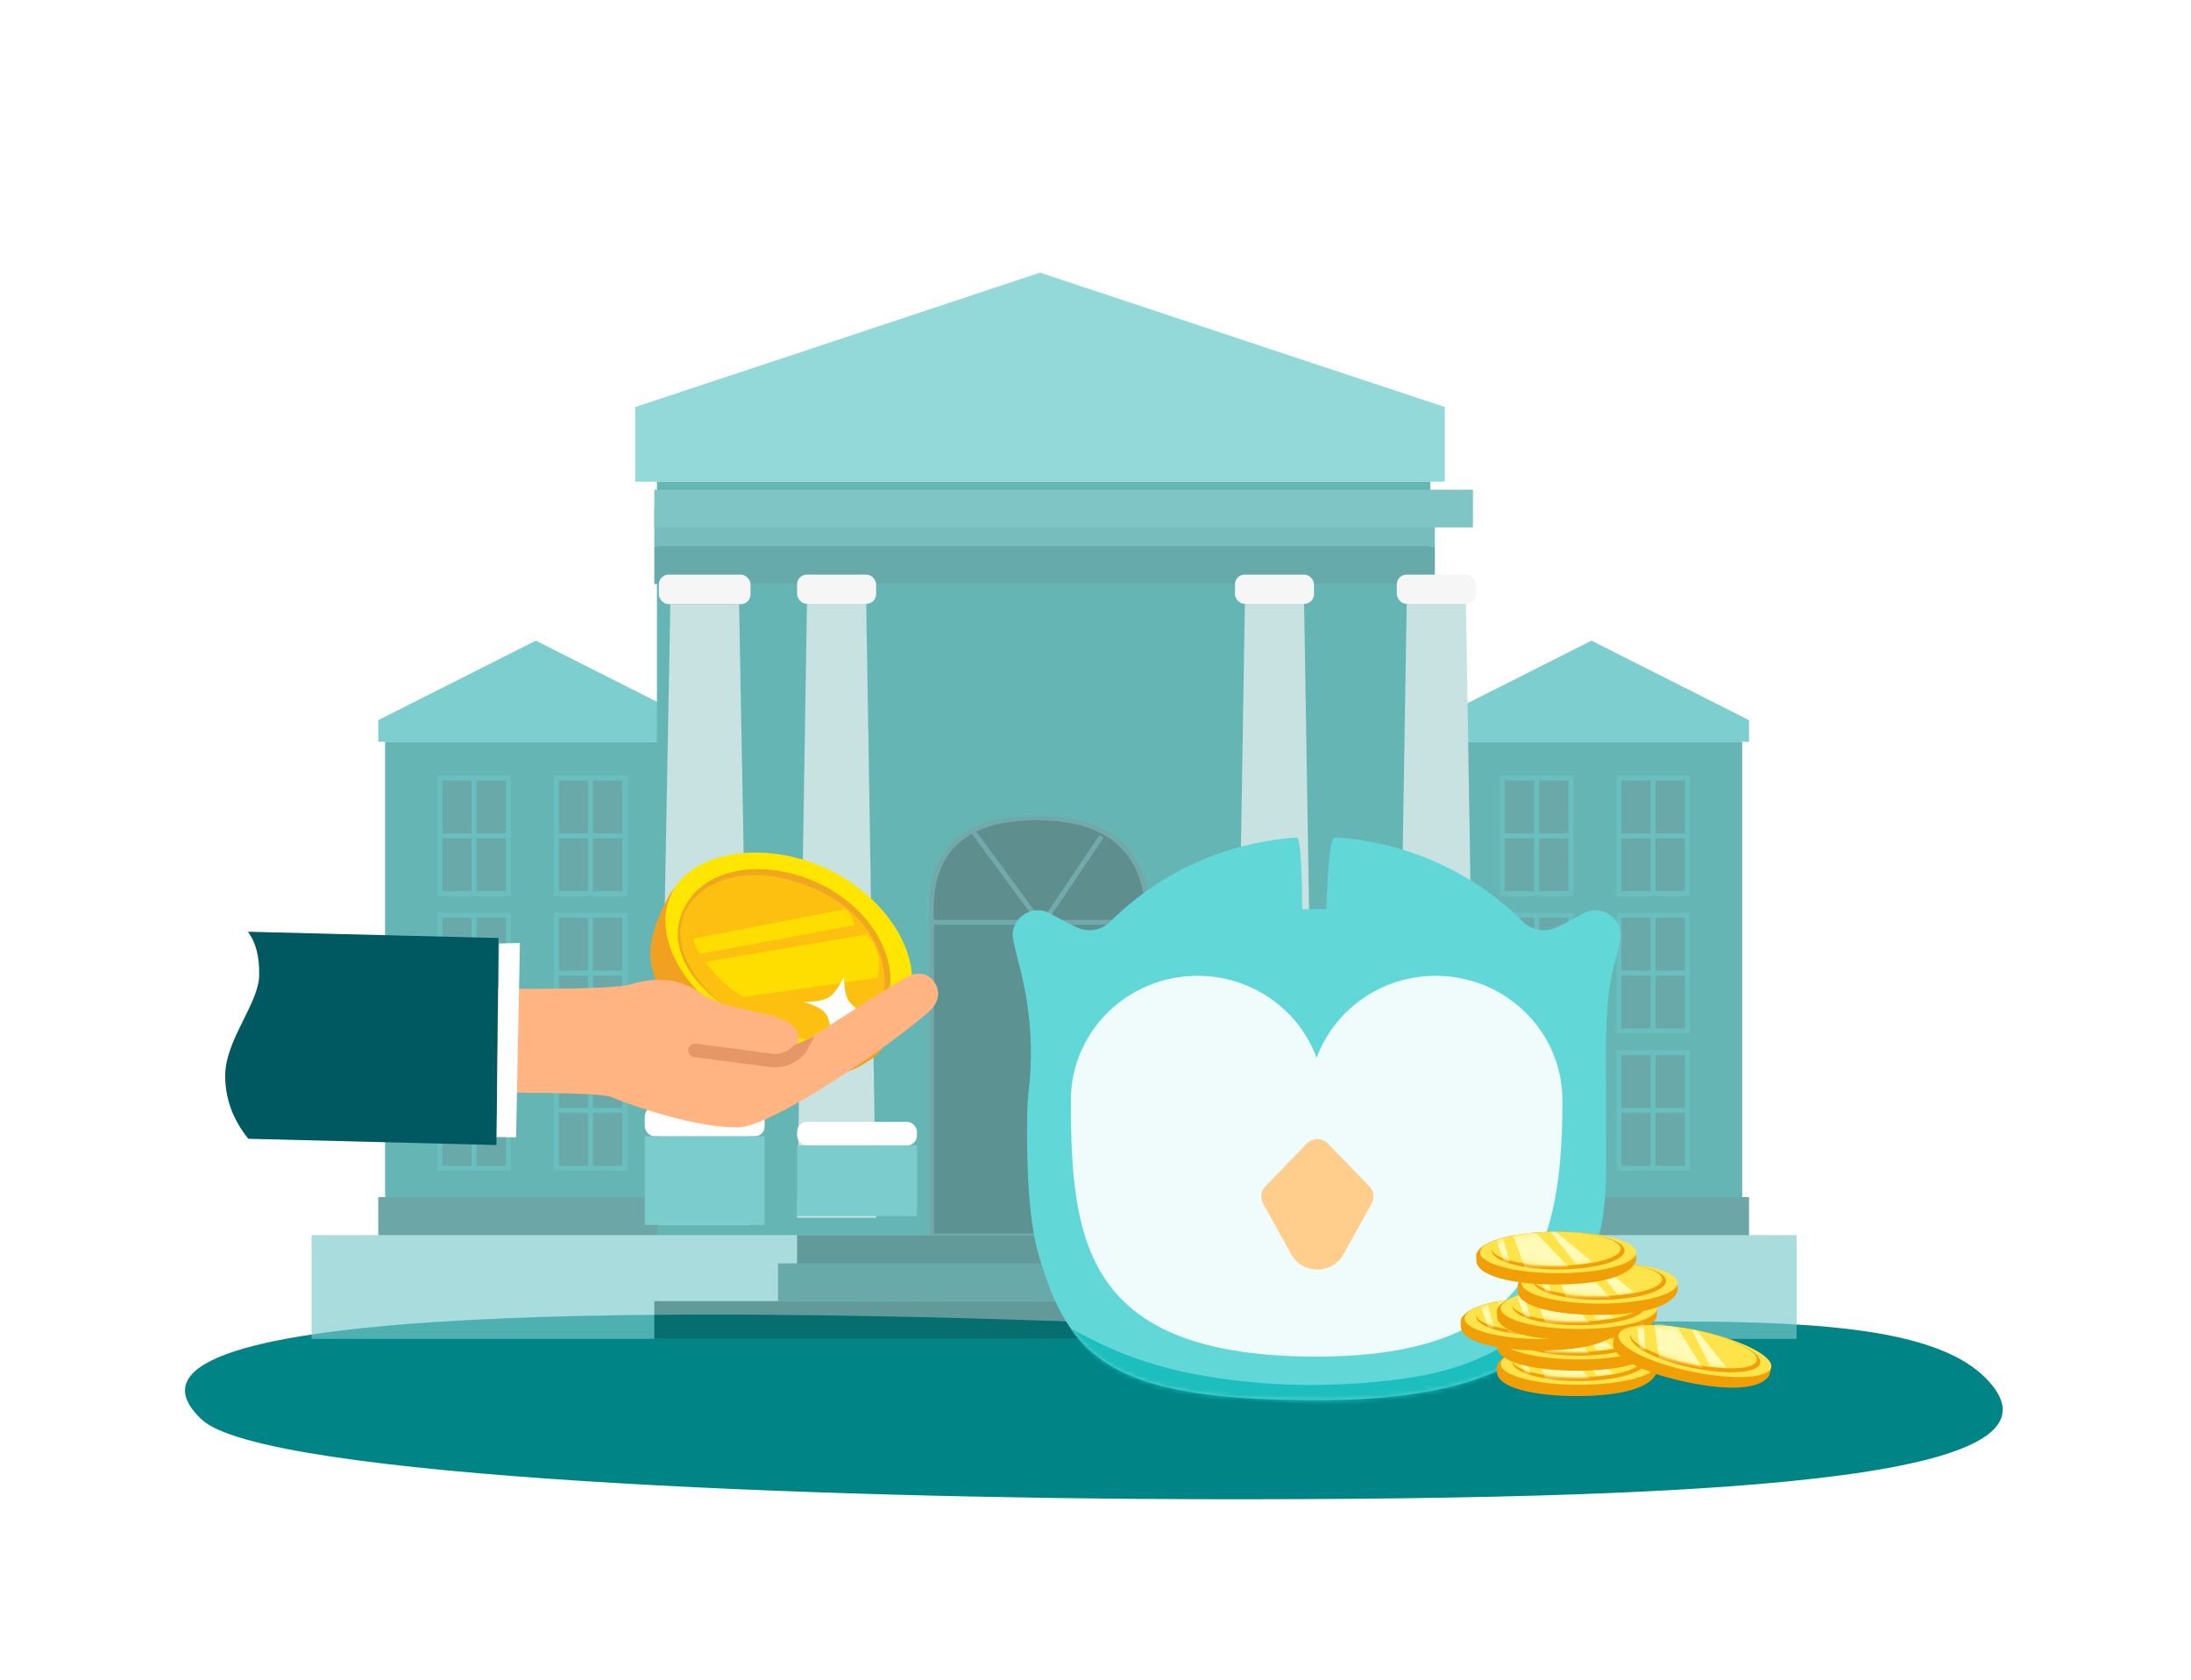 <svg xmlns="http://www.w3.org/2000/svg" xmlns:xlink="http://www.w3.org/1999/xlink" width="450" height="345" viewBox="0 0 450 345">
    <defs>
        <path id="a" d="M121.873 57.993c.02-14.083-.538-23.636 1.697-32.016.416-1.56.798-3.178 1.158-4.856.928-4.316-3.776-7.664-7.68-5.45a80.575 80.575 0 0 1-5.389 2.812 6.067 6.067 0 0 1-6.86-1.182C94.819 7.371 81.233.916 66.133 0c-.82-.05-1.389 4.862-1.71 14.734h-4.966C59.361 4.884 58.99-.02 58.343.023c-14.956.995-28.404 7.426-38.306 17.274a6.066 6.066 0 0 1-6.861 1.18 80.803 80.803 0 0 1-5.378-2.807c-3.902-2.213-8.606 1.134-7.68 5.45.36 1.666.738 3.273 1.15 4.823C3.5 34.323 4.29 43.002 3.317 51.609a56.83 56.83 0 0 0-.36 6.384c-.135 12.72.676 22.039 2.433 27.954 6.27 21.108 14.795 29.643 57.178 29.643 42.382 0 50.796-14.32 55.621-26.851 4.168-10.824 3.664-16.662 3.684-30.746z"/>
        <ellipse id="c" cx="13.231" cy="3.48" rx="13.231" ry="3.48"/>
        <ellipse id="e" cx="13.231" cy="3.48" rx="13.231" ry="3.48"/>
        <ellipse id="g" cx="13.231" cy="3.48" rx="13.231" ry="3.48"/>
        <ellipse id="i" cx="13.231" cy="3.48" rx="13.231" ry="3.48"/>
        <ellipse id="k" cx="13.231" cy="3.48" rx="13.231" ry="3.48"/>
        <ellipse id="m" cx="13.231" cy="3.48" rx="13.231" ry="3.48"/>
        <ellipse id="o" cx="13.231" cy="3.48" rx="13.231" ry="3.48"/>
        <filter id="q" width="150%" height="157.1%" x="-25%" y="-28.6%" filterUnits="objectBoundingBox">
            <feOffset dx="-5" dy="-1" in="SourceAlpha" result="shadowOffsetOuter1"/>
            <feGaussianBlur in="shadowOffsetOuter1" result="shadowBlurOuter1" stdDeviation="1.5"/>
            <feColorMatrix in="shadowBlurOuter1" result="shadowMatrixOuter1" values="0 0 0 0 0 0 0 0 0 0 0 0 0 0 0 0 0 0 0.135 0"/>
            <feMerge>
                <feMergeNode in="shadowMatrixOuter1"/>
                <feMergeNode in="SourceGraphic"/>
            </feMerge>
        </filter>
    </defs>
    <g fill="none" fill-rule="evenodd">
        <path fill="#008486" d="M408 283.211c-18.796-19.4-88.474-8.18-182.569-11.593-94.094-3.413-208.79-3.359-184.007 19.94 12.792 12.026 127.57 16.18 204.385 16.366C365 308.211 426.796 302.611 408 283.211z"/>
        <g opacity=".642">
            <path fill="#35B3B5" d="M77.686 147.913l32.36-16.329 32.36 16.329v4.453h-64.72z"/>
            <path fill="#1B7576" d="M77.686 263.697h64.719v-17.813h-64.72z"/>
            <path fill="#118C8C" d="M79.093 152.366h61.905v93.518H79.093z"/>
            <g fill="#157979" stroke="#169C9C">
                <path d="M90.348 159.788h7.035v11.875h-7.035zM97.383 159.788h7.035v11.875h-7.035zM90.348 171.663h7.035v11.875h-7.035zM97.383 171.663h7.035v11.875h-7.035zM114.266 159.788h7.035v11.875h-7.035zM121.301 159.788h7.035v11.875h-7.035zM114.266 171.663h7.035v11.875h-7.035zM121.301 171.663h7.035v11.875h-7.035z"/>
                <g>
                    <path d="M90.348 187.992h7.035v11.875h-7.035zM97.383 187.992h7.035v11.875h-7.035zM90.348 199.867h7.035v11.875h-7.035zM97.383 199.867h7.035v11.875h-7.035zM114.266 187.992h7.035v11.875h-7.035zM121.301 187.992h7.035v11.875h-7.035zM114.266 199.867h7.035v11.875h-7.035zM121.301 199.867h7.035v11.875h-7.035z"/>
                </g>
                <g>
                    <path d="M90.348 216.195h7.035v11.875h-7.035zM97.383 216.195h7.035v11.875h-7.035zM90.348 228.07h7.035v11.875h-7.035zM97.383 228.07h7.035v11.875h-7.035zM114.266 216.195h7.035v11.875h-7.035zM121.301 216.195h7.035v11.875h-7.035zM114.266 228.07h7.035v11.875h-7.035zM121.301 228.07h7.035v11.875h-7.035z"/>
                </g>
            </g>
            <path fill="#35B3B5" d="M359.224 147.913l-32.36-16.329-32.359 16.329v4.453h64.72z"/>
            <path fill="#1B7576" d="M359.224 263.697h-64.719v-17.813h64.72z"/>
            <path fill="#118C8C" d="M357.817 152.366h-61.905v93.518h61.905z"/>
            <g fill="#157979" stroke="#169C9C">
                <path d="M346.562 159.788h-7.035v11.875h7.035zM339.527 159.788h-7.035v11.875h7.035zM346.562 171.663h-7.035v11.875h7.035zM339.527 171.663h-7.035v11.875h7.035zM322.644 159.788h-7.035v11.875h7.035zM315.609 159.788h-7.035v11.875h7.035zM322.644 171.663h-7.035v11.875h7.035zM315.609 171.663h-7.035v11.875h7.035z"/>
                <g>
                    <path d="M346.562 187.992h-7.035v11.875h7.035zM339.527 187.992h-7.035v11.875h7.035zM346.562 199.867h-7.035v11.875h7.035zM339.527 199.867h-7.035v11.875h7.035zM322.644 187.992h-7.035v11.875h7.035zM315.609 187.992h-7.035v11.875h7.035zM322.644 199.867h-7.035v11.875h7.035zM315.609 199.867h-7.035v11.875h7.035z"/>
                </g>
                <g>
                    <path d="M346.562 216.195h-7.035v11.875h7.035zM339.527 216.195h-7.035v11.875h7.035zM346.562 228.07h-7.035v11.875h7.035zM339.527 228.07h-7.035v11.875h7.035zM322.644 216.195h-7.035v11.875h7.035zM315.609 216.195h-7.035v11.875h7.035zM322.644 228.07h-7.035v11.875h7.035zM315.609 228.07h-7.035v11.875h7.035z"/>
                </g>
            </g>
            <path fill="#58C4C5" d="M130.474 83.609L213.61 56l83.134 27.609v15.338H130.474z"/>
            <path fill="#118C8C" d="M134.928 98.947h158.846v156.45H134.928z"/>
            <g stroke="#247B7C">
                <path fill="#025555" d="M191.34 186.375h44.537v67.488H191.34z"/>
                <path fill="#045050" d="M212.866 167.969c15.34 0 23.01 7.158 23.01 21.473h-44.535c-.99-14.315 6.185-21.473 21.525-21.473z"/>
                <path d="M213.609 189.442l-14.103-19.172M214.35 189.442l11.877-17.639"/>
            </g>
            <path fill="#2D9899" d="M134.385 104.451h160.321v7.752H134.385z"/>
            <path fill="#117B7C" d="M134.385 112.204h160.321v7.752H134.385z"/>
            <g transform="translate(132.43 118.018)">
                <rect width="18.823" height="6.072" x="2.896" fill="#F1F1F1" rx="2"/>
                <path fill="#A9D2D2" d="M5.249 6.072h14.117l2.353 127.507H2.896z"/>
                <g transform="translate(0 109.292)">
                    <rect width="24.615" height="6.072" fill="#FFF" rx="2"/>
                    <path fill="#31B1B2" d="M0 6.072h24.615v18.215H0z"/>
                </g>
            </g>
            <g transform="translate(163.712 118.018)">
                <rect width="16.23" height="6.005" fill="#F1F1F1" rx="2"/>
                <path fill="#A9D2D2" d="M2.029 6.005H14.2l2.029 126.107H0z"/>
            </g>
            <g transform="translate(253.647 118.018)">
                <rect width="16.23" height="6.005" fill="#F1F1F1" rx="2"/>
                <path fill="#A9D2D2" d="M2.029 6.005H14.2l2.029 126.107H0z"/>
            </g>
            <g transform="translate(286.885 118.018)">
                <rect width="16.23" height="6.005" fill="#F1F1F1" rx="2"/>
                <path fill="#A9D2D2" d="M2.029 6.005H14.2l2.029 126.107H0z"/>
            </g>
            <path fill="#3AA5A6" d="M134.385 100.575h168.141v7.752H134.385z"/>
            <g transform="translate(163.712 230.425)">
                <rect width="24.615" height="4.838" fill="#FFF" rx="2"/>
                <path fill="#31B1B2" d="M0 4.838h24.615v14.515H0z"/>
            </g>
            <g transform="translate(249.737 230.425)">
                <rect width="24.615" height="4.838" fill="#FFF" rx="2"/>
                <path fill="#31B1B2" d="M0 4.838h24.615v14.515H0z"/>
            </g>
            <g transform="translate(284.93 230.425)">
                <rect width="24.615" height="4.838" fill="#FFF" rx="2"/>
                <path fill="#31B1B2" d="M0 4.838h24.615v14.515H0z"/>
            </g>
            <path fill="#7AC8C9" d="M64 253.681h305V275H64z"/>
            <path fill="#0B6262" d="M163.712 253.681h101.667v7.752H163.712z"/>
            <path fill="#147979" d="M159.801 259.496h121.218v7.752H159.801z"/>
            <path fill="#0B6262" d="M134.385 267.248h160.321V275H134.385z"/>
        </g>
        <g transform="translate(208 172)">
            <mask id="b" fill="#fff">
                <use xlink:href="#a"/>
            </mask>
            <use fill="#62D7D7" xlink:href="#a"/>
            <path fill="#1DBEBE" d="M118.687 87.422c-3.569 7.499-11.13 13.259-18.775 17.516-7.132 3.973-15.883 6.886-35.3 7.48-10.422.32-22.869-.883-32.464-3.335-13.302-3.4-20.889-9.072-20.207-8.043 3.826 5.78 7.144 7.839 8.704 8.843 9.236 5.95 18.96 5.707 22.866 5.707 18.275 0 41.893 5.265 62.46-8.953 20.566-14.218 14.827-23.651 12.716-19.215z" mask="url(#b)"/>
        </g>
        <path fill="#FFF" d="M294.88 200.425c-11.252 0-20.835 7.018-24.462 16.84-3.626-9.822-13.208-16.84-24.461-16.84-14.368 0-26.016 11.44-26.016 25.55 0 29.084 2.857 52.662 50.477 52.662 44.976 0 50.478-23.578 50.478-52.661 0-14.111-11.648-25.551-26.015-25.551" opacity=".901"/>
        <path fill="#FFCD8C" d="M275.92 257.635l5.778-10.416a3.03 3.03 0 0 0-.463-3.568l-8.503-8.76c-1.174-1.21-3.155-1.21-4.327 0l-8.505 8.76a3.03 3.03 0 0 0-.463 3.568l5.778 10.416c2.294 4.138 8.411 4.138 10.706 0"/>
        <g>
            <g transform="translate(307.443 275.917)">
                <path fill="#F19F07" d="M16.415 10.828c9.12 0 15.221-1.72 16.368-4.792.16-.43.084-1.49 0-1.72C31.77 1.55 24.838 0 16.415 0 8.026 0 1.099 1.737.04 4.487c-.092.24 0 1.175 0 1.424 0 3.097 7.254 4.917 16.374 4.917z"/>
                <ellipse cx="16.839" cy="4.254" fill="#FEE34B" rx="16.037" ry="4.254"/>
                <ellipse cx="16.839" cy="3.867" fill="#F19F07" rx="13.632" ry="3.867"/>
                <g transform="translate(3.207)">
                    <mask id="d" fill="#fff">
                        <use xlink:href="#c"/>
                    </mask>
                    <use fill="#FEE34B" xlink:href="#c"/>
                    <path fill="#FFFBB6" d="M4.243.287L6.819 7.47l9.124-.123L9.149.287zM.603.722l1.884 5.466h1.178L2.134.721zM12.025 0l5.326 6.655 3.462-.357L13.117 0z" mask="url(#d)"/>
                </g>
            </g>
            <g transform="translate(307.443 270.708)">
                <path fill="#F19F07" d="M16.415 10.828c9.12 0 15.221-1.72 16.368-4.792.16-.43.084-1.49 0-1.72C31.77 1.55 24.838 0 16.415 0 8.026 0 1.099 1.737.04 4.487c-.092.24 0 1.175 0 1.424 0 3.097 7.254 4.917 16.374 4.917z"/>
                <ellipse cx="16.839" cy="4.254" fill="#FEE34B" rx="16.037" ry="4.254"/>
                <ellipse cx="16.839" cy="3.867" fill="#F19F07" rx="13.632" ry="3.867"/>
                <g transform="translate(3.207)">
                    <mask id="f" fill="#fff">
                        <use xlink:href="#e"/>
                    </mask>
                    <use fill="#FEE34B" xlink:href="#e"/>
                    <path fill="#FFFBB6" d="M4.243.287L6.819 7.47l9.124-.123L9.149.287zM.603.722l1.884 5.466h1.178L2.134.721zM12.025 0l5.326 6.655 3.462-.357L13.117 0z" mask="url(#f)"/>
                </g>
            </g>
            <g transform="translate(300 266.542)">
                <path fill="#F19F07" d="M16.415 10.828c9.12 0 15.221-1.72 16.368-4.792.16-.43.084-1.49 0-1.72C31.77 1.55 24.838 0 16.415 0 8.026 0 1.099 1.737.04 4.487c-.092.24 0 1.175 0 1.424 0 3.097 7.254 4.917 16.374 4.917z"/>
                <ellipse cx="16.839" cy="4.254" fill="#FEE34B" rx="16.037" ry="4.254"/>
                <ellipse cx="16.839" cy="3.867" fill="#F19F07" rx="13.632" ry="3.867"/>
                <g transform="translate(3.207)">
                    <mask id="h" fill="#fff">
                        <use xlink:href="#g"/>
                    </mask>
                    <use fill="#FEE34B" xlink:href="#g"/>
                    <path fill="#FFFBB6" d="M4.243.287L6.819 7.47l9.124-.123L9.149.287zM.603.722l1.884 5.466h1.178L2.134.721zM12.025 0l5.326 6.655 3.462-.357L13.117 0z" mask="url(#h)"/>
                </g>
            </g>
            <g transform="translate(307.443 264.458)">
                <path fill="#F19F07" d="M16.415 10.828c9.12 0 15.221-1.72 16.368-4.792.16-.43.084-1.49 0-1.72C31.77 1.55 24.838 0 16.415 0 8.026 0 1.099 1.737.04 4.487c-.092.24 0 1.175 0 1.424 0 3.097 7.254 4.917 16.374 4.917z"/>
                <ellipse cx="16.839" cy="4.254" fill="#FEE34B" rx="16.037" ry="4.254"/>
                <ellipse cx="16.839" cy="3.867" fill="#F19F07" rx="13.632" ry="3.867"/>
                <g transform="translate(3.207)">
                    <mask id="j" fill="#fff">
                        <use xlink:href="#i"/>
                    </mask>
                    <use fill="#FEE34B" xlink:href="#i"/>
                    <path fill="#FFFBB6" d="M4.243.287L6.819 7.47l9.124-.123L9.149.287zM.603.722l1.884 5.466h1.178L2.134.721zM12.025 0l5.326 6.655 3.462-.357L13.117 0z" mask="url(#j)"/>
                </g>
            </g>
            <g transform="translate(311.696 259.25)">
                <path fill="#F19F07" d="M16.415 10.828c9.12 0 15.221-1.72 16.368-4.792.16-.43.084-1.49 0-1.72C31.77 1.55 24.838 0 16.415 0 8.026 0 1.099 1.737.04 4.487c-.092.24 0 1.175 0 1.424 0 3.097 7.254 4.917 16.374 4.917z"/>
                <ellipse cx="16.839" cy="4.254" fill="#FEE34B" rx="16.037" ry="4.254"/>
                <ellipse cx="16.839" cy="3.867" fill="#F19F07" rx="13.632" ry="3.867"/>
                <g transform="translate(3.207)">
                    <mask id="l" fill="#fff">
                        <use xlink:href="#k"/>
                    </mask>
                    <use fill="#FEE34B" xlink:href="#k"/>
                    <path fill="#FFFBB6" d="M4.243.287L6.819 7.47l9.124-.123L9.149.287zM.603.722l1.884 5.466h1.178L2.134.721zM12.025 0l5.326 6.655 3.462-.357L13.117 0z" mask="url(#l)"/>
                </g>
            </g>
            <g transform="translate(303.19 253)">
                <path fill="#F19F07" d="M16.415 10.828c9.12 0 15.221-1.72 16.368-4.792.16-.43.084-1.49 0-1.72C31.77 1.55 24.838 0 16.415 0 8.026 0 1.099 1.737.04 4.487c-.092.24 0 1.175 0 1.424 0 3.097 7.254 4.917 16.374 4.917z"/>
                <ellipse cx="16.839" cy="4.254" fill="#FEE34B" rx="16.037" ry="4.254"/>
                <ellipse cx="16.839" cy="3.867" fill="#F19F07" rx="13.632" ry="3.867"/>
                <g transform="translate(3.207)">
                    <mask id="n" fill="#fff">
                        <use xlink:href="#m"/>
                    </mask>
                    <use fill="#FEE34B" xlink:href="#m"/>
                    <path fill="#FFFBB6" d="M4.243.287L6.819 7.47l9.124-.123L9.149.287zM.603.722l1.884 5.466h1.178L2.134.721zM12.025 0l5.326 6.655 3.462-.357L13.117 0z" mask="url(#n)"/>
                </g>
            </g>
            <g transform="rotate(12 -1117.462 1716.755)">
                <path fill="#F19F07" d="M16.415 10.828c9.12 0 15.221-1.72 16.368-4.792.16-.43.084-1.49 0-1.72C31.77 1.55 24.838 0 16.415 0 8.026 0 1.099 1.737.04 4.487c-.092.24 0 1.175 0 1.424 0 3.097 7.254 4.917 16.374 4.917z"/>
                <ellipse cx="16.839" cy="4.254" fill="#FEE34B" rx="16.037" ry="4.254"/>
                <ellipse cx="16.839" cy="3.867" fill="#F19F07" rx="13.632" ry="3.867"/>
                <g transform="translate(3.207)">
                    <mask id="p" fill="#fff">
                        <use xlink:href="#o"/>
                    </mask>
                    <use fill="#FEE34B" xlink:href="#o"/>
                    <path fill="#FFFBB6" d="M4.243.287L6.819 7.47l9.124-.123L9.149.287zM.603.722l1.884 5.466h1.178L2.134.721zM12.025 0l5.326 6.655 3.462-.357L13.117 0z" mask="url(#p)"/>
                </g>
            </g>
        </g>
        <g>
            <g filter="url(#q)" transform="rotate(-168 102.89 105.477)">
                <g fill="#FEDD00">
                    <path d="M12.375 29.272L38.65 19.67c2.305.915 4.15 1.83 5.532 2.744 1.383.914 2.536 1.829 3.458 2.743L16.524 37.502c-.922-.457-1.844-1.372-2.766-2.743-.922-1.372-1.383-3.201-1.383-5.487zM19.29 38.874l29.734-12.345c.687.604 1.148 1.06 1.383 1.371.234.31.465.768.691 1.372L22.055 41.617c-.51-.13-.97-.359-1.382-.686-.413-.327-.874-1.013-1.383-2.057z"/>
                </g>
                <path fill="#F1A11F" d="M26.182 43.598c13.989 3.712 29.178 2.344 31.743-7.135.927-3.428 2.38-9.249.69-13.668-2.984-7.803-11.627-14.114-20.702-15.72C18.592 3.66 13.071 9.81 10.311 12.544c-2.253 2.232-2.676 5.338-3.45 8.201-2.565 9.48 5.333 19.142 19.321 22.854z"/>
                <path fill="#FEE600" d="M26.182 48.765c13.989 3.712 28.585-1.603 31.15-11.082 2.564-9.48-6.697-20.173-20.686-23.886-13.989-3.712-28.601.885-31.166 10.365-2.564 9.479 6.714 20.89 20.702 24.603z"/>
                <path fill="#EFA71F" d="M27.109 45.467c11.906 3.24 24.2-.702 26.966-9.832 2.766-9.13-4.84-16.855-17.286-20.366-12.446-3.512-24.75.028-26.966 8.427-2.216 8.4 5.38 18.53 17.286 21.771z"/>
                <path fill="#FDC010" d="M28.935 44.498c13.829 2.81 22.817-2.81 24.892-9.832 2.074-7.023-4.65-15.905-17.038-19.397-12.388-3.493-23.673-.726-25.832 7.458-2.159 8.184 4.149 18.962 17.978 21.771z"/>
                <g fill="#FEDD00">
                    <path d="M12.375 29.272L38.65 19.67c2.305.915 4.15 1.83 5.532 2.744 1.383.914 2.536 1.829 3.458 2.743L16.524 37.502c-.922-.457-1.844-1.372-2.766-2.743-.922-1.372-1.383-3.201-1.383-5.487zM19.29 38.874l29.734-12.345c.687.604 1.148 1.06 1.383 1.371.234.31.465.768.691 1.372L22.055 41.617c-.51-.13-.97-.359-1.382-.686-.413-.327-.874-1.013-1.383-2.057z"/>
                </g>
                <path fill="#FFF" d="M19.213 15.105c-.595 2.485-1.295 4.081-2.1 4.79-.805.707-2.438 1.163-4.9 1.368 2.406.569 4.04 1.253 4.9 2.052.86.8 1.56 2.396 2.1 4.79.578-2.39 1.278-3.986 2.1-4.79.823-.804 2.456-1.488 4.9-2.052-2.374-.128-4.007-.584-4.9-1.369-.892-.785-1.592-2.381-2.1-4.79z"/>
            </g>
            <path fill="#FFB481" d="M185.887 200.874c-5.003 2.854-22.438 14.231-22.438 14.231.345-.568.548-1.268.548-2.13 0-2.789-4.063-4.293-8.72-5.102-3.579-1.005-7.397-1.172-11.72-4.129-5.008-3.426-10.376-2.69-14.167-1.535-4.07 1.24-28.364.767-31.39.87v21.27c1.672.151 24.88-.136 27.527.967 4.65 1.936 17.234 6.257 25.854 6.257 7.096 0 31.245-16.602 39.313-23.7 2.121-1.866 2.724-4.381.91-6.543-1.448-1.727-3.581-1.675-5.717-.456z"/>
            <path fill="#E59768" d="M162.995 214.73c-1.044 1.238-2.787 1.905-4.454 1.682l-15.529-2.056c-.799-.106-1.537.425-1.648 1.186-.112.76.446 1.463 1.245 1.57l15.53 2.056c2.728.36 5.586-.676 7.44-3.155.132-.186.304-.539 1.43-2.55.104-.187.156-.387.166-.586a485.014 485.014 0 0 1-4.18 1.853"/>
            <g>
                <path fill="#005960" d="M50.908 191.37l51.472 1.296-.424 42.52-50.95-1.29c-3.213-3.978-4.796-8.357-4.748-13.138.072-7.171 6.851-14.613 6.976-20.4.083-3.857-.692-6.853-2.326-8.989z"/>
                <path fill="#FFF" d="M102.502 193.785l4.284-.088-.79 39.901-4.008-.06z"/>
            </g>
        </g>
    </g>
</svg>

